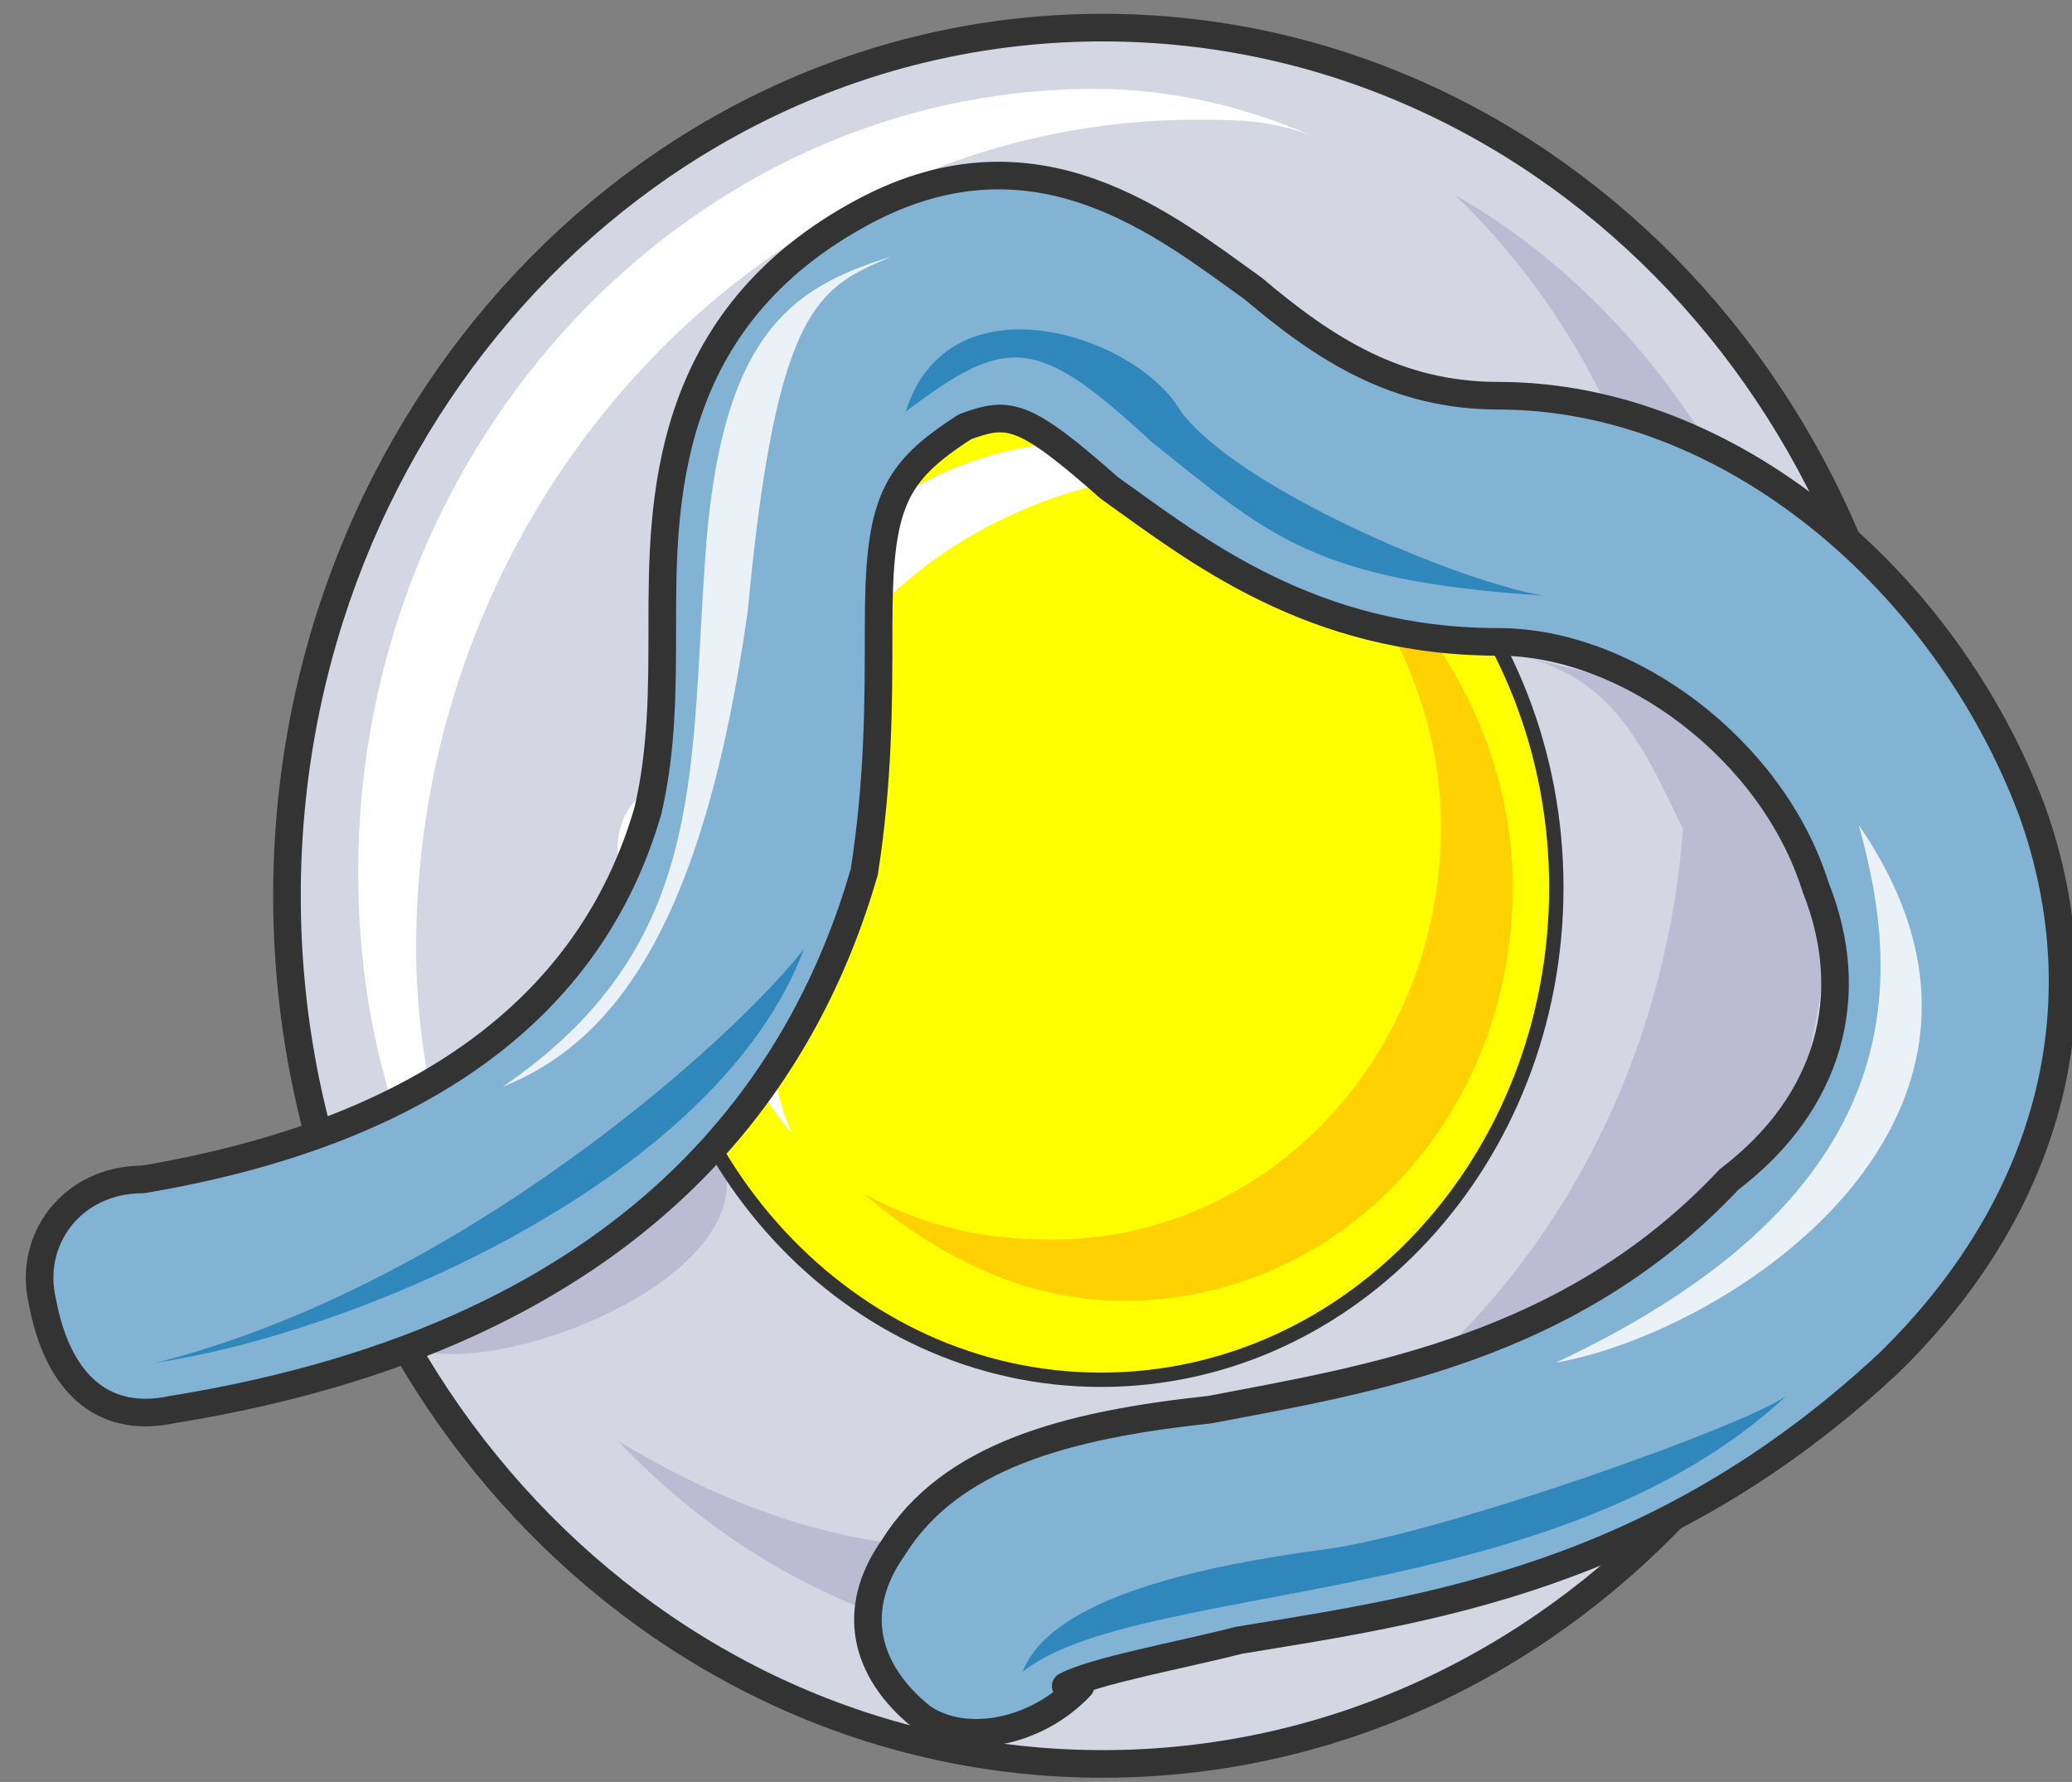 <svg xmlns="http://www.w3.org/2000/svg" version="1.0" viewBox="0 0 150.085 129.071"><rect x="0" y="0" width="150.085" height="129.071" fill="#808080" stroke="none"/><defs><clipPath clipPathUnits="userSpaceOnUse" id="a"><path d="M1.2.32h149.908v129.122H1.2z"/></clipPath></defs><path d="M20.747 64.84c0-34.698 26.464-62.881 59.085-62.881 32.66 0 59.084 28.183 59.084 62.882 0 34.739-26.424 62.882-59.084 62.882-32.62 0-59.085-28.143-59.085-62.882z" fill="#d5d6e4" fill-rule="evenodd"/><path d="M46.732 64.241c0-19.668 14.79-35.658 32.98-35.658 18.229 0 32.98 15.99 32.98 35.658 0 19.708-14.751 35.658-32.98 35.658-18.19 0-32.98-15.95-32.98-35.658z" fill="#ff0" fill-rule="evenodd"/><path d="M30.142 68.718c0-33.38 26.144-60.043 56.446-60.043 3.158 0 5.236 0 8.354 1.12-5.196-2.24-10.433-3.359-15.67-3.359-29.262 0-53.328 25.585-53.328 56.726 0 13.312 4.198 24.425 11.513 34.419-4.157-8.875-7.315-18.869-7.315-28.863z" fill="#fff" fill-rule="evenodd"/><path d="M105.376 14.111c10.434 10.034 16.71 24.506 16.71 41.215 0 31.182-22.986 56.806-52.248 56.806-9.395 0-17.79-3.358-25.105-7.795 9.434 9.994 21.947 15.55 35.538 15.55 28.223 0 52.249-25.584 52.249-56.765 0-21.147-11.473-40.096-27.144-49.01z" fill="#bbbcd3" fill-rule="evenodd"/><path d="M55.286 64.281c0-17.83 15.591-30.102 32.221-30.102 1.04 0-2.079-1.119 0-1.119-3.118 0-5.197-1.12-8.315-1.12-15.59 0-28.063 13.393-28.063 30.102 0 6.676 2.079 15.59 6.236 20.028-2.079-4.437-2.079-12.232-2.079-17.789z" fill="#fff" fill-rule="evenodd"/><path d="M94.982 37.617c5.197 5.557 9.395 13.352 9.395 22.227 0 16.63-12.553 29.942-28.223 29.942-5.197 0-9.394-1.08-13.592-3.318 5.237 4.437 11.513 7.755 18.829 7.755 15.67 0 28.183-13.312 28.183-29.942 0-11.113-6.237-21.107-14.592-26.664z" fill="#ffd100" fill-rule="evenodd"/><path d="M110.533 47.611c8.395 2.239 9.474 9.994 13.672 16.63 3.118-3.318 4.157-11.073 0-13.272zM30.102 97.7c6.276 2.2 26.144-5.556 21.986-14.43-3.158 0-7.315 3.357-9.434 5.556z" fill="#bbbcd3" fill-rule="evenodd"/><path clip-path="url(#a)" d="M20.787 64.88C20.787 30.183 47.251 2 79.872 2c32.66 0 59.084 28.183 59.084 62.882 0 34.739-26.424 62.882-59.084 62.882-32.62 0-59.085-28.143-59.085-62.882" fill="none" stroke="#333" stroke-width="1.999" stroke-linecap="round" stroke-linejoin="round"/><path d="M46.772 64.281c0-19.668 14.79-35.658 32.98-35.658 18.229 0 32.98 15.99 32.98 35.658 0 19.708-14.751 35.658-32.98 35.658-18.19 0-32.98-15.95-32.98-35.658" fill="none" stroke="#333" stroke-width="1.039" stroke-linecap="round" stroke-linejoin="round"/><path d="M44.733 61.403c0-2.759 2.119-4.997 4.677-4.997 2.598 0 4.677 2.238 4.677 4.997 0 2.798-2.079 4.997-4.677 4.997-2.558 0-4.677-2.199-4.677-4.997zm12.552-23.786c0-1.839 1.2-3.358 2.639-3.358 1.479 0 2.638 1.52 2.638 3.358 0 1.88-1.16 3.358-2.638 3.358-1.44 0-2.639-1.479-2.639-3.358z" fill="#fff" fill-rule="evenodd"/><path clip-path="url(#a)" d="M62.562 15.27c-14.631 7.796-14.631 21.148-14.631 30.063 0 4.437 0 8.914-1.04 13.351-4.197 14.472-16.71 23.346-36.577 26.704-5.197 0-8.355 4.438-7.276 8.875 1.04 5.596 4.158 8.914 9.394 7.795 34.46-5.556 45.933-24.465 50.13-38.936 1.04-6.676 1.04-12.233 1.04-17.79 0-8.914 1.039-11.113 6.276-14.47 3.118-1.12 4.157-1.12 10.433 4.437 6.277 4.477 14.631 11.153 28.183 11.153 9.395 0 19.868 7.795 22.986 17.79 3.118 7.794 1.04 15.59-6.276 21.146-11.473 12.233-26.104 14.471-37.577 16.67-10.474 1.12-18.829 3.358-22.986 10.034-3.118 4.437-2.079 8.875 2.079 12.233 3.158 2.198 8.355 1.119 11.513-2.239h-1.08c2.119-1.12 8.355-2.239 12.553-3.318 13.591-2.239 30.301-4.477 47.011-20.028 11.473-11.153 15.63-25.584 10.434-40.056-6.276-16.71-21.947-30.061-38.657-30.061-7.315 0-12.512-3.318-17.749-7.756-6.276-4.477-15.67-12.272-28.183-5.596z" fill="#82b3d5" fill-rule="evenodd"/><path d="M64.56 18.589c-7.275 2.238-12.472 5.596-13.51 22.306-1.08 15.55 0 27.823-14.632 37.817 8.355-3.318 14.631-12.232 17.75-34.499 2.078-22.266 5.196-23.386 10.393-25.624zm70.078 41.175c3.119 11.153 4.158 26.704-21.946 38.936 12.552-2.198 36.538-17.789 21.946-38.936z" fill="#eaf1f7" fill-rule="evenodd"/><path d="M74.075 121.087c8.355-6.636 38.657-4.438 55.327-19.988-3.119 2.238-25.025 9.994-33.38 11.113-8.355 1.12-19.828 3.358-21.947 8.875zM65.6 29.822c7.356-5.557 9.475-5.557 17.83 2.199 8.394 6.676 11.552 10.034 28.302 11.113-6.276-1.08-21.986-7.755-26.184-13.312-3.158-5.557-16.79-10.034-19.948 0zM11.313 98.7c14.631-2.198 40.695-13.312 46.932-29.982C53.048 75.394 33.22 93.184 11.313 98.7z" fill="#3087bc" fill-rule="evenodd"/><path clip-path="url(#a)" d="M62.602 15.31c-14.631 7.796-14.631 21.148-14.631 30.063 0 4.437 0 8.914-1.04 13.351-4.197 14.472-16.71 23.346-36.577 26.704-5.197 0-8.355 4.438-7.276 8.875 1.04 5.596 4.158 8.914 9.394 7.795 34.46-5.557 45.933-24.465 50.13-38.936 1.04-6.676 1.04-12.233 1.04-17.79 0-8.914 1.039-11.113 6.276-14.47 3.118-1.12 4.157-1.12 10.433 4.437 6.276 4.477 14.631 11.153 28.183 11.153 9.395 0 19.868 7.795 22.986 17.789 3.118 7.795 1.04 15.59-6.276 21.147-11.473 12.233-26.104 14.471-37.577 16.67-10.474 1.12-18.829 3.358-22.986 10.034-3.118 4.437-2.079 8.875 2.079 12.233 3.158 2.198 8.354 1.119 11.513-2.239h-1.08c2.119-1.12 8.355-2.239 12.553-3.318 13.591-2.239 30.301-4.477 47.011-20.028 11.473-11.153 15.63-25.584 10.434-40.056-6.276-16.71-21.947-30.061-38.657-30.061-7.315 0-12.512-3.318-17.749-7.756-6.276-4.477-15.67-12.272-28.183-5.596" fill="none" stroke="#333" stroke-width="1.999" stroke-linecap="round" stroke-linejoin="round"/></svg>